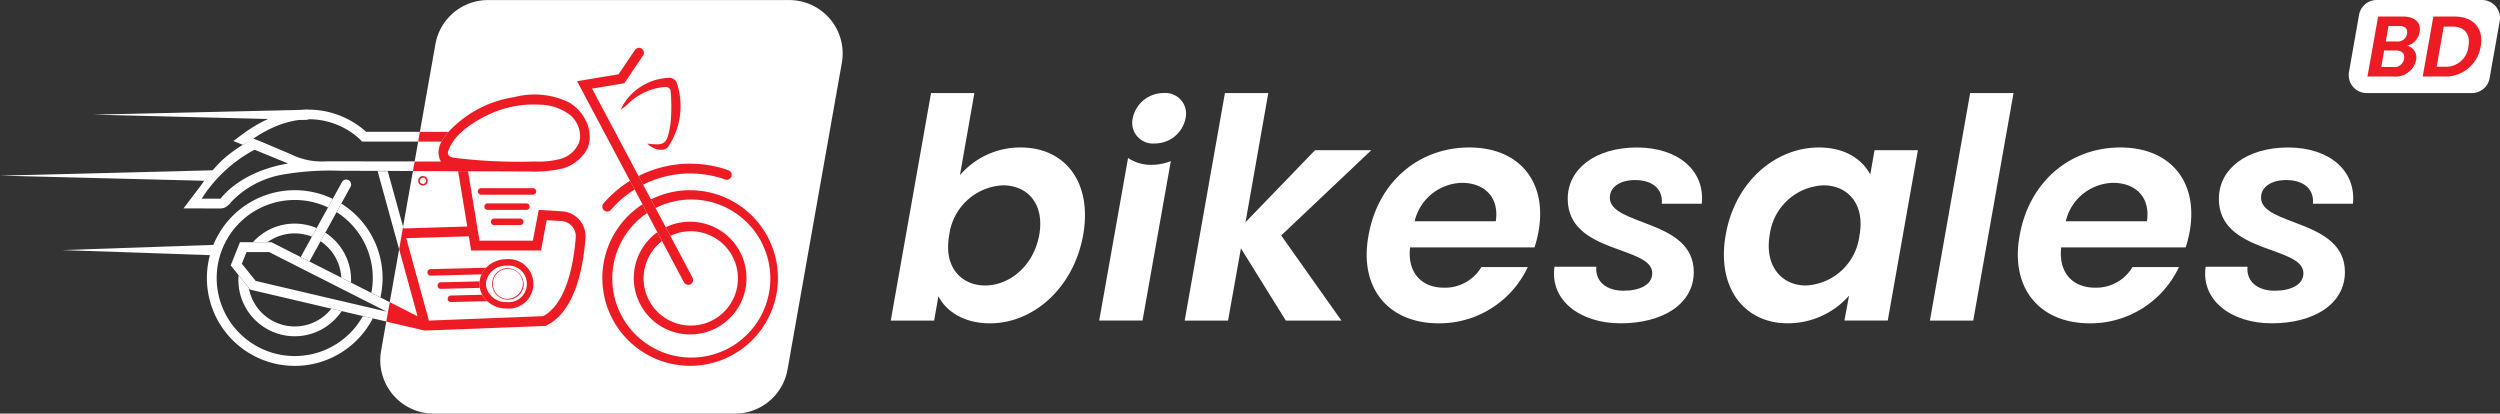 <svg id="logo_white_red" xmlns="http://www.w3.org/2000/svg" width="302.213" height="50" viewBox="0 0 302.213 50">
  <rect x="0" y="0" width="302.213" height="50" fill="#333333" stroke="none"/>
  <path id="Path_1" data-name="Path 1" d="M2161.979,490.012h-12.722a2.171,2.171,0,0,1-2.138-2.547l1.215-6.908a2.171,2.171,0,0,1,2.138-1.795H2163.2a2.171,2.171,0,0,1,2.138,2.549l-1.223,6.907A2.171,2.171,0,0,1,2161.979,490.012Z" transform="translate(-1863.16 -478.762)" fill="#fff"/>
  <g id="Group_22" data-name="Group 22" transform="translate(0 5.771)">
    <g id="Group_21" data-name="Group 21" transform="translate(0 0)">
      <g id="Group_1" data-name="Group 1" transform="translate(11.288 7.491)">
        <path id="Path_2" data-name="Path 2" d="M1505.224,511.249v1.2c-.16.007-.323.017-.489.033l-4.159-.1-21.32-.536Z" transform="translate(-1479.256 -511.249)" fill="#fff"/>
      </g>
      <g id="Group_2" data-name="Group 2" transform="translate(0 14.809)">
        <path id="Path_3" data-name="Path 3" d="M1451.6,529.829l25.968-.653v1.307Z" transform="translate(-1451.605 -529.175)" fill="#fff"/>
      </g>
      <g id="Group_3" data-name="Group 3" transform="translate(7.52 23.806)">
        <path id="Path_4" data-name="Path 4" d="M1470.025,551.866l19.027-.653v1.307Z" transform="translate(-1470.025 -551.212)" fill="#fff"/>
      </g>
      <g id="Group_4" data-name="Group 4" transform="translate(76.618 21.028)">
        <path id="Path_5" data-name="Path 5" d="M1646.091,544.407a6.779,6.779,0,0,0-2.948.671l.556,1.05a5.576,5.576,0,0,1,2.391-.537,5.642,5.642,0,1,1-3.4,1.152l-.564-1.057a6.808,6.808,0,1,0,3.965-1.278Z" transform="translate(-1639.281 -544.407)" fill="#fff"/>
      </g>
      <g id="Group_5" data-name="Group 5" transform="translate(28.817 27.502)">
        <path id="Path_6" data-name="Path 6" d="M1527.335,561.958l11.016,2.581v0Z" transform="translate(-1525.236 -561.268)" fill="#fff"/>
        <path id="Path_7" data-name="Path 7" d="M1534.677,564.6a6.811,6.811,0,0,1-12.484-3.768,5.344,5.344,0,0,1,.028-.568l1.239,1.543a5.63,5.63,0,0,0,9.97,2.5Z" transform="translate(-1522.193 -560.267)" fill="#fff"/>
      </g>
      <g id="Group_6" data-name="Group 6" transform="translate(30.573 21.26)">
        <path id="Path_8" data-name="Path 8" d="M1531.552,544.977a6.773,6.773,0,0,0-5.058,2.249h1.759a5.619,5.619,0,0,1,5.37-.667l.576-1.046A6.821,6.821,0,0,0,1531.552,544.977Z" transform="translate(-1526.494 -544.977)" fill="#fff"/>
        <path id="Path_9" data-name="Path 9" d="M1550.218,553.371c0,.107,0,.209-.012.316l-1.179-.6a5.6,5.6,0,0,0-2.5-4.391l.572-1.042A6.777,6.777,0,0,1,1550.218,553.371Z" transform="translate(-1538.35 -546.561)" fill="#fff"/>
      </g>
      <g id="Group_7" data-name="Group 7" transform="translate(69.756)">
        <path id="Path_10" data-name="Path 10" d="M1640.572,535.081a10.537,10.537,0,0,0-4.735,1.117l.557,1.046a9.462,9.462,0,1,1-1.026.592l-.556-1.05a10.61,10.61,0,1,0,5.76-1.7Z" transform="translate(-1626.9 -517.861)" fill="#fff"/>
        <path id="Path_11" data-name="Path 11" d="M1636.193,521.491a.6.6,0,0,1-.276.071.592.592,0,0,1-.525-.316l-2.647-4.983-.564-1.057-1.239-2.331-.556-1.05-.951-1.787-.56-1.054-6.4-12.042,5.015-.836,1.992-2.948a.593.593,0,0,1,.983.663l-2.277,3.369-3.9.647,5.618,10.57.557,1.046.947,1.784.557,1.046,1.231,2.316.556,1.05,2.683,5.046A.587.587,0,0,1,1636.193,521.491Z" transform="translate(-1622.474 -492.899)" fill="#fff"/>
      </g>
      <g id="Group_8" data-name="Group 8" transform="translate(25.014 17.22)">
        <path id="Path_12" data-name="Path 12" d="M1532.924,550.579a10.619,10.619,0,1,1-4.837-14.452l-.573,1.038a9.434,9.434,0,1,0,4.214,13.134Z" transform="translate(-1512.876 -535.081)" fill="#fff"/>
        <path id="Path_13" data-name="Path 13" d="M1556.833,548.043a10.692,10.692,0,0,1-.265,2.348l-1.093-.552a9.43,9.43,0,0,0-4.2-9.761l.568-1.034A10.618,10.618,0,0,1,1556.833,548.043Z" transform="translate(-1535.598 -537.426)" fill="#fff"/>
      </g>
      <g id="Group_9" data-name="Group 9" transform="translate(72.81 14.016)">
        <path id="Path_14" data-name="Path 14" d="M1633.3,532.3l.56,1.054a12.385,12.385,0,0,0-2.864,2.458.6.6,0,0,1-.45.2.585.585,0,0,1-.387-.146.593.593,0,0,1-.063-.833A13.834,13.834,0,0,1,1633.3,532.3Z" transform="translate(-1629.955 -530.23)" fill="#fff"/>
        <path id="Path_15" data-name="Path 15" d="M1651.911,528.784a.588.588,0,0,1-.754.359,12.654,12.654,0,0,0-9.919.627l-.557-1.046a13.82,13.82,0,0,1,10.87-.694A.589.589,0,0,1,1651.911,528.784Z" transform="translate(-1636.303 -527.233)" fill="#fff"/>
      </g>
      <g id="Group_10" data-name="Group 10" transform="translate(36.349 15.944)">
        <path id="Path_16" data-name="Path 16" d="M1546.66,532.831l-1.109,2.016-.568,1.034-1.365,2.482-.572,1.042-1.346,2.442-1.057-.532,1.353-2.462.576-1.045,1.373-2.494.572-1.038,1.109-2.016a.591.591,0,1,1,1.034.572Z" transform="translate(-1540.643 -531.953)" fill="#fff"/>
      </g>
      <g id="Group_11" data-name="Group 11" transform="translate(28.222 7.491)">
        <path id="Path_17" data-name="Path 17" d="M1546.747,513.923c-.071.083-.146.174-.217.265a7.038,7.038,0,0,0-.635.919h-9.619l-.173-.189c-.217-.229-5.22-5.417-12.969-.174l.126.051-.233.1a11.93,11.93,0,0,0-1.164.6l-1.128-.462.828-.627c8.211-6.222,14.086-1.527,15.21-.49Z" transform="translate(-1520.734 -511.249)" fill="#fff"/>
      </g>
      <g id="Group_12" data-name="Group 12" transform="translate(22.185 5.681)">
        <path id="Path_18" data-name="Path 18" d="M1581.9,526.131a1.329,1.329,0,0,0,.118.174h0A1.354,1.354,0,0,1,1581.9,526.131Z" transform="translate(-1550.894 -518.245)" fill="#fff"/>
        <path id="Path_19" data-name="Path 19" d="M1552.785,507.893q-.131-.087-.267-.164a9.641,9.641,0,0,0-6.572-.634c-3.265.627-6.527,2.115-8.448,4.829-.616.871-1.064,2.1-.423,2.956l-13.859-.016a8.334,8.334,0,0,1-4.3-.863l-3.477-1.471c-.341-.145-2.422-.969-1.781-.5a.3.3,0,0,1-.038.539,17.053,17.053,0,0,0-2.99,2.146,20.48,20.48,0,0,0-2.544,3.018l-2.139,2.82,4.214.01a2.025,2.025,0,0,0,.727-.087,2.307,2.307,0,0,0,.832-.71,11.244,11.244,0,0,1,6.147-3.286,33.5,33.5,0,0,1,7.059-.475l22.778.078a15.79,15.79,0,0,0,3.6-.263,4.94,4.94,0,0,0,3.407-2.386C1555.661,511.519,1554.582,509.08,1552.785,507.893Zm-42.364,11.483h-2.277a17.116,17.116,0,0,1,6.388-5.915l4.048,1.661C1513.432,516.014,1511.08,518.531,1510.421,519.376Zm43.445-7.217a2.44,2.44,0,0,1-.108.44,3.4,3.4,0,0,1-2.251,1.97,10.208,10.208,0,0,1-3.074.317,63.231,63.231,0,0,1-9.73-.441c-.321-.049-.7-.159-.784-.474a.769.769,0,0,1,.057-.44c.7-1.939,2.929-3.391,4.7-4.245a12.831,12.831,0,0,1,6.276-1.272,6.343,6.343,0,0,1,3.615,1.168A3.345,3.345,0,0,1,1553.867,512.159Z" transform="translate(-1505.947 -506.814)" fill="#fff"/>
      </g>
      <g id="Group_13" data-name="Group 13" transform="translate(57.783 16.977)">
        <path id="Path_20" data-name="Path 20" d="M1599.806,535.273h-6.266a.395.395,0,1,1,0-.789h6.266a.395.395,0,0,1,0,.789Z" transform="translate(-1593.145 -534.484)" fill="#fff"/>
      </g>
      <g id="Group_14" data-name="Group 14" transform="translate(58.572 18.813)">
        <path id="Path_21" data-name="Path 21" d="M1600.161,539.772h-4.688a.395.395,0,1,1,0-.789h4.688a.395.395,0,0,1,0,.789Z" transform="translate(-1595.078 -538.983)" fill="#fff"/>
      </g>
      <g id="Group_15" data-name="Group 15" transform="translate(59.361 20.65)">
        <path id="Path_22" data-name="Path 22" d="M1600.515,544.27h-3.11a.395.395,0,1,1,0-.789h3.11a.395.395,0,1,1,0,.789Z" transform="translate(-1597.011 -543.481)" fill="#fff"/>
      </g>
      <g id="Group_16" data-name="Group 16" transform="translate(27.886 14.924)">
        <path id="Path_23" data-name="Path 23" d="M1562.058,535.339a3.031,3.031,0,0,0-2.115-1.038l-2.8-.166-.7,3.721h-6.459l-1.381-8.4h-1.2l1.1,6.692-7.694.233-1.906-6.924h-1.227l4.822,17.538-4.49-2.276-1.093-.552-2.462-1.247-1.179-.6-3.843-1.949-1.057-.532-3.539-1.8h-3.8l-1.121,2.805.959,1.188,1.239,1.543.165.2,9.8,2.3,1.247.292,2.564.6,1.2.28,6,1.4.292.067,2.351-.091,12.259-.474.114-.059c3.342-1.673,4.4-6.648,4.7-10.526A3.02,3.02,0,0,0,1562.058,535.339ZM1537.6,546.157l-3.646-.852-11.016-2.581-1.677-2.083v0l.568-1.412h2.723l3.247,1.645,1.057.536,5.473,2.774,3.369,1.708,1.065.541Zm20.079.825-13.813.533-2.738-9.959,7.568-.229.28,1.712h8.447l.687-3.657,1.764.1a1.837,1.837,0,0,1,1.29.632,1.856,1.856,0,0,1,.454,1.365C1561.4,540.373,1560.591,545.415,1557.683,546.982Z" transform="translate(-1519.912 -529.456)" fill="#fff"/>
        <path id="Path_24" data-name="Path 24" d="M1588.914,566.814l-4.383.106h-.012a.395.395,0,0,1-.008-.789l3.807-.094A2.989,2.989,0,0,0,1588.914,566.814Z" transform="translate(-1557.91 -551.103)" fill="#fff"/>
        <path id="Path_25" data-name="Path 25" d="M1585.238,558.044a2.843,2.843,0,0,0-.548.8l-6.155.158h-.008a.395.395,0,0,1-.012-.789Z" transform="translate(-1554.364 -546.373)" fill="#fff"/>
        <path id="Path_26" data-name="Path 26" d="M1586.253,562.863l-4.719.118h-.012a.395.395,0,0,1-.008-.789l4.711-.118a2.637,2.637,0,0,0-.016.308A2.757,2.757,0,0,0,1586.253,562.863Z" transform="translate(-1556.137 -548.758)" fill="#fff"/>
      </g>
      <g id="Group_17" data-name="Group 17" transform="translate(75.038 3.631)">
        <path id="Path_27" data-name="Path 27" d="M1641.134,510.15c-.475.615-1.749.391-2.5-.391,2.124.223,2.349.14,2.773-2.236a20.745,20.745,0,0,0,.05-3.94c0-.559-.3-.7-.774-.671a7.161,7.161,0,0,0-4.247,1.9,6.425,6.425,0,0,1-1.025.838,6.394,6.394,0,0,1,.375-.726,6.784,6.784,0,0,1,5.6-3.13,1.074,1.074,0,0,1,.75.475A8.8,8.8,0,0,1,1641.134,510.15Z" transform="translate(-1635.412 -501.794)" fill="#fff"/>
      </g>
      <g id="Group_18" data-name="Group 18" transform="translate(57.959 25.565)">
        <path id="Path_28" data-name="Path 28" d="M1596.835,555.521a3.378,3.378,0,0,0-2.458,1.03,2.848,2.848,0,0,0-.548.8,2.8,2.8,0,0,0-.237.844,2.638,2.638,0,0,0-.016.308,2.756,2.756,0,0,0,.044.481,2.62,2.62,0,0,0,.292.829,2.986,2.986,0,0,0,.6.777,3.406,3.406,0,0,0,2.328.9,2.995,2.995,0,1,0,0-5.966Zm0,5.177a2.423,2.423,0,0,1-2.414-1.732,2,2,0,0,1-.055-.462,1.51,1.51,0,0,1,.032-.327,2.4,2.4,0,0,1,2.438-1.867,2.209,2.209,0,1,1,0,4.387Z" transform="translate(-1593.576 -555.521)" fill="#fff"/>
      </g>
      <g id="Group_19" data-name="Group 19" transform="translate(50.826 15.358)">
        <path id="Path_29" data-name="Path 29" d="M1576.679,530.519a.576.576,0,1,0,.572.576A.577.577,0,0,0,1576.679,530.519Zm0,.955a.379.379,0,1,1,.375-.379A.379.379,0,0,1,1576.679,531.474Z" transform="translate(-1576.103 -530.519)" fill="#fff"/>
      </g>
      <g id="Group_20" data-name="Group 20" transform="translate(59.126 26.645)">
        <path id="Path_30" data-name="Path 30" d="M1598.527,561.973a1.911,1.911,0,1,1,2.092-1.9A2.006,2.006,0,0,1,1598.527,561.973Zm0-3.707a1.813,1.813,0,1,0,1.993,1.8A1.908,1.908,0,0,0,1598.527,558.266Z" transform="translate(-1596.436 -558.167)" fill="#fff"/>
      </g>
    </g>
  </g>
  <path id="Path_31" data-name="Path 31" d="M1620.005,486.347l-6.565,37.078a6.456,6.456,0,0,1-6.357,5.337h-36.421a6.461,6.461,0,0,1-6.357-7.585l.623-3.537.424-2.353,1.133-6.4.476-2.716,1.194-6.737.207-1.15.424-2.4.208-1.176,1.877-10.6a6.457,6.457,0,0,1,6.357-5.337h36.421A6.457,6.457,0,0,1,1620.005,486.347Z" transform="translate(-1518.237 -478.762)" fill="#fff"/>
  <g id="Group_37" data-name="Group 37" transform="translate(46.692 5.771)">
    <g id="Group_36" data-name="Group 36" transform="translate(0 0)">
      <g id="Group_23" data-name="Group 23" transform="translate(29.925 21.032)">
        <path id="Path_32" data-name="Path 32" d="M1646.087,544.417a6.73,6.73,0,0,0-2.941.666l.554,1.047a5.7,5.7,0,1,1-1.012.623l-.562-1.064a6.813,6.813,0,1,0,3.961-1.272Z" transform="translate(-1639.28 -544.417)" fill="#ed1c24"/>
      </g>
      <g id="Group_24" data-name="Group 24" transform="translate(23.065)">
        <path id="Path_33" data-name="Path 33" d="M1640.571,535.074a10.615,10.615,0,0,0-4.731,1.116l.554,1.047a9.553,9.553,0,1,1-1.021.6l-.562-1.055a10.613,10.613,0,1,0,5.76-1.7Z" transform="translate(-1626.903 -517.856)" fill="#ed1c24"/>
        <path id="Path_34" data-name="Path 34" d="M1636.193,521.491a.6.6,0,0,1-.276.071.592.592,0,0,1-.525-.316l-2.647-4.983-.564-1.057-1.239-2.331-.556-1.05-.951-1.787-.56-1.054-6.4-12.042,5.015-.836,1.992-2.948a.593.593,0,0,1,.983.663l-2.277,3.369-3.9.647,5.618,10.57.557,1.046.947,1.784.557,1.046,1.231,2.316.556,1.05,2.683,5.046A.587.587,0,0,1,1636.193,521.491Z" transform="translate(-1622.474 -492.899)" fill="#ed1c24"/>
      </g>
      <g id="Group_25" data-name="Group 25" transform="translate(26.118 14.016)">
        <path id="Path_35" data-name="Path 35" d="M1633.3,532.3l.56,1.054a12.385,12.385,0,0,0-2.864,2.458.6.6,0,0,1-.45.2.585.585,0,0,1-.387-.146.593.593,0,0,1-.063-.833A13.834,13.834,0,0,1,1633.3,532.3Z" transform="translate(-1629.955 -530.23)" fill="#ed1c24"/>
        <path id="Path_36" data-name="Path 36" d="M1651.911,528.784a.588.588,0,0,1-.754.359,12.654,12.654,0,0,0-9.919.627l-.557-1.046a13.82,13.82,0,0,1,10.87-.694A.589.589,0,0,1,1651.911,528.784Z" transform="translate(-1636.303 -527.233)" fill="#ed1c24"/>
      </g>
      <g id="Group_26" data-name="Group 26" transform="translate(3.857 10.169)">
        <path id="Path_37" data-name="Path 37" d="M1579.11,517.808c-.069.078-.147.173-.216.26-.13.156-.242.311-.346.458a3.4,3.4,0,0,0-.234.372c-.017.026-.034.061-.052.087h-2.837l.208-1.176Z" transform="translate(-1575.426 -517.808)" fill="#ed1c24"/>
      </g>
      <g id="Group_27" data-name="Group 27" transform="translate(3.226 5.679)">
        <path id="Path_38" data-name="Path 38" d="M1581.979,526.229a.386.386,0,0,1-.069-.1,1.225,1.225,0,0,0,.113.173h.009A.4.4,0,0,1,1581.979,526.229Z" transform="translate(-1578.631 -518.246)" fill="#ed1c24"/>
        <path id="Path_39" data-name="Path 39" d="M1592.985,507.893a2.713,2.713,0,0,0-.268-.165,9.572,9.572,0,0,0-6.573-.631,13.653,13.653,0,0,0-7.966,4.2c-.173.2-.329.407-.484.623a.959.959,0,0,0-.061.1,3.417,3.417,0,0,0-.233.372,2.455,2.455,0,0,0-.242,2.309.389.389,0,0,0,.069.1.345.345,0,0,0,.043.078h.009v.009h-3.192l-.208,1.15,5.458.026h1.2l7.369.026a15.546,15.546,0,0,0,3.589-.26,4.9,4.9,0,0,0,3.407-2.387C1595.857,511.517,1594.784,509.078,1592.985,507.893Zm1.081,4.264a2.748,2.748,0,0,1-.112.441,3.385,3.385,0,0,1-2.249,1.972,10.164,10.164,0,0,1-3.071.311,62.935,62.935,0,0,1-9.73-.441c-.32-.043-.709-.156-.787-.467a.775.775,0,0,1,.061-.441c.692-1.946,2.923-3.39,4.7-4.247a12.71,12.71,0,0,1,6.279-1.272,6.3,6.3,0,0,1,3.615,1.168A3.35,3.35,0,0,1,1594.066,512.157Z" transform="translate(-1573.88 -506.811)" fill="#ed1c24"/>
      </g>
      <g id="Group_28" data-name="Group 28" transform="translate(11.091 16.977)">
        <path id="Path_40" data-name="Path 40" d="M1599.806,535.273h-6.266a.395.395,0,1,1,0-.789h6.266a.395.395,0,0,1,0,.789Z" transform="translate(-1593.145 -534.484)" fill="#ed1c24"/>
      </g>
      <g id="Group_29" data-name="Group 29" transform="translate(11.88 18.813)">
        <path id="Path_41" data-name="Path 41" d="M1600.161,539.772h-4.688a.395.395,0,1,1,0-.789h4.688a.395.395,0,0,1,0,.789Z" transform="translate(-1595.078 -538.983)" fill="#ed1c24"/>
      </g>
      <g id="Group_30" data-name="Group 30" transform="translate(12.669 20.65)">
        <path id="Path_42" data-name="Path 42" d="M1600.515,544.27h-3.11a.395.395,0,1,1,0-.789h3.11a.395.395,0,1,1,0,.789Z" transform="translate(-1597.011 -543.481)" fill="#ed1c24"/>
      </g>
      <g id="Group_31" data-name="Group 31" transform="translate(0 14.926)">
        <path id="Path_43" data-name="Path 43" d="M1589.321,535.341a3.045,3.045,0,0,0-2.119-1.038l-2.794-.164-.709,3.719h-6.452l-1.384-8.4h-1.2l1.107,6.686-7.7.234-.06-.208-.476,2.716,2.223,8.113-3.356-1.713-.424,2.353,4.368,1.02.294.061,2.352-.086,12.255-.476.121-.061c3.339-1.669,4.394-6.642,4.688-10.526A3.009,3.009,0,0,0,1589.321,535.341Zm-4.376,11.641-13.812.536-2.742-9.964,7.568-.225.277,1.713h8.45l.683-3.659,1.764.1a1.848,1.848,0,0,1,1.3.631,1.873,1.873,0,0,1,.45,1.366C1588.655,540.375,1587.85,545.417,1584.944,546.983Z" transform="translate(-1565.977 -529.46)" fill="#ed1c24"/>
        <path id="Path_44" data-name="Path 44" d="M1588.914,566.814l-4.383.106h-.012a.395.395,0,0,1-.008-.789l3.807-.094A2.989,2.989,0,0,0,1588.914,566.814Z" transform="translate(-1576.716 -551.105)" fill="#ed1c24"/>
        <path id="Path_45" data-name="Path 45" d="M1585.238,558.044a2.843,2.843,0,0,0-.548.8l-6.155.158h-.008a.395.395,0,0,1-.012-.789Z" transform="translate(-1573.17 -546.375)" fill="#ed1c24"/>
        <path id="Path_46" data-name="Path 46" d="M1586.253,562.863l-4.719.118h-.012a.395.395,0,0,1-.008-.789l4.711-.118a2.637,2.637,0,0,0-.016.308A2.757,2.757,0,0,0,1586.253,562.863Z" transform="translate(-1574.943 -548.76)" fill="#ed1c24"/>
      </g>
      <g id="Group_32" data-name="Group 32" transform="translate(28.346 3.631)">
        <path id="Path_47" data-name="Path 47" d="M1641.134,510.15c-.475.615-1.749.391-2.5-.391,2.124.223,2.349.14,2.773-2.236a20.745,20.745,0,0,0,.05-3.94c0-.559-.3-.7-.774-.671a7.161,7.161,0,0,0-4.247,1.9,6.425,6.425,0,0,1-1.025.838,6.394,6.394,0,0,1,.375-.726,6.784,6.784,0,0,1,5.6-3.13,1.074,1.074,0,0,1,.75.475A8.8,8.8,0,0,1,1641.134,510.15Z" transform="translate(-1635.412 -501.794)" fill="#ed1c24"/>
      </g>
      <g id="Group_33" data-name="Group 33" transform="translate(11.27 25.564)">
        <path id="Path_48" data-name="Path 48" d="M1596.844,555.519a3.379,3.379,0,0,0-2.465,1.029,2.936,2.936,0,0,0-.545.8,2.744,2.744,0,0,0-.234.839,1.9,1.9,0,0,0-.017.312,3.032,3.032,0,0,0,.043.484,2.654,2.654,0,0,0,.285.822,3.1,3.1,0,0,0,.6.778,3.422,3.422,0,0,0,2.336.9,2.995,2.995,0,1,0,0-5.968Zm0,5.181a2.432,2.432,0,0,1-2.422-1.739,2.007,2.007,0,0,1-.052-.458,1.382,1.382,0,0,1,.035-.329,2.394,2.394,0,0,1,2.439-1.869,2.212,2.212,0,1,1,0,4.394Z" transform="translate(-1593.583 -555.519)" fill="#ed1c24"/>
      </g>
      <g id="Group_34" data-name="Group 34" transform="translate(3.857 15.509)">
        <path id="Path_49" data-name="Path 49" d="M1576.006,530.888a.575.575,0,1,0,.571.58A.58.58,0,0,0,1576.006,530.888Zm0,.952a.376.376,0,1,1,0-.752.376.376,0,0,1,0,.752Z" transform="translate(-1575.426 -530.888)" fill="#ed1c24"/>
      </g>
      <g id="Group_35" data-name="Group 35" transform="translate(12.438 26.645)">
        <path id="Path_50" data-name="Path 50" d="M1598.536,558.167a1.91,1.91,0,1,0,2.084,1.9A2.005,2.005,0,0,0,1598.536,558.167Zm0,3.71a1.816,1.816,0,1,1,1.989-1.807A1.91,1.91,0,0,1,1598.536,561.877Z" transform="translate(-1596.443 -558.167)" fill="#ed1c24"/>
      </g>
    </g>
  </g>
  <g id="Group_38" data-name="Group 38" transform="translate(107.679 11.247)">
    <path id="Path_51" data-name="Path 51" d="M1731.087,512.893a9.594,9.594,0,0,0-7.357,3.347l1.744-9.928h-5.237l-4.871,27.505h5.242l.518-2.936c.934,1.783,3.015,3.268,6.244,3.268,5.242,0,10.113-4.275,11.26-10.7C1739.75,517.016,1736.364,512.893,1731.087,512.893Zm2.233,10.552c-.709,3.9-3.718,6.131-6.542,6.131s-5.057-2.154-4.348-6.052a6.886,6.886,0,0,1,6.5-6.058C1731.757,517.466,1733.984,519.547,1733.321,523.445Z" transform="translate(-1715.366 -506.312)" fill="#fff"/>
    <path id="Path_52" data-name="Path 52" d="M1783.437,514.991a4.983,4.983,0,0,1-2.857-.827l-3.488,19.647h5.237l3.42-19.271A6.288,6.288,0,0,1,1783.437,514.991Zm1.457-8.679a3.805,3.805,0,0,0-3.752,3.049,2.51,2.51,0,0,0,2.678,3.048,3.783,3.783,0,0,0,3.712-3.048A2.5,2.5,0,0,0,1784.894,506.312Zm0,0a3.805,3.805,0,0,0-3.752,3.049,2.51,2.51,0,0,0,2.678,3.048,3.783,3.783,0,0,0,3.712-3.048A2.5,2.5,0,0,0,1784.894,506.312Z" transform="translate(-1751.893 -506.312)" fill="#fff"/>
    <path id="Path_53" data-name="Path 53" d="M1824.958,513.225h-6.8l-8.4,8.7,2.751-15.609h-5.242l-4.865,27.505h5.242l1.558-8.736,5.428,8.736h6.722l-7.284-10.293Z" transform="translate(-1766.871 -506.312)" fill="#fff"/>
    <path id="Path_54" data-name="Path 54" d="M1868.707,522.432c-6.092,0-11.036,4.123-12.189,10.631-1.187,6.463,2.492,10.625,8.471,10.625a11.8,11.8,0,0,0,10.777-6.8h-5.608a5.1,5.1,0,0,1-4.534,2.492c-2.638,0-4.427-1.749-4.089-4.871h15.052a15.5,15.5,0,0,0,.484-1.929C1878.146,526.482,1874.653,522.432,1868.707,522.432Zm3.195,8.921h-9.81a6.014,6.014,0,0,1,5.72-4.646C1870.49,526.707,1872.352,528.417,1871.9,531.353Z" transform="translate(-1798.762 -515.851)" fill="#fff"/>
    <path id="Path_55" data-name="Path 55" d="M1921.556,526.37c2.193,0,3.386,1.153,3.234,2.863h4.832c.411-3.977-2.824-6.8-7.841-6.8-4.978,0-8.364,2.565-8.364,6.2,0,6.694,10.22,5.653,10.22,8.994,0,1.451-1.6,2.12-3.454,2.12-2.193,0-3.459-1.192-3.307-2.9h-5.057c-.591,4.016,3.049,6.84,7.993,6.84,5.051,0,8.842-2.306,8.842-6.2,0-6.4-10.147-5.54-10.147-8.994C1918.508,527.19,1919.773,526.37,1921.556,526.37Z" transform="translate(-1831.582 -515.851)" fill="#fff"/>
    <path id="Path_56" data-name="Path 56" d="M1980.28,522.764l-.518,2.936c-.894-1.71-2.9-3.268-6.21-3.268-5.237,0-10.142,4.123-11.261,10.552-1.147,6.429,2.267,10.7,7.47,10.7a9.836,9.836,0,0,0,7.436-3.341l-.557,3.01h5.237l3.645-20.593Zm-1.823,10.3a6.855,6.855,0,0,1-6.5,6.052c-2.784,0-5.017-2.227-4.348-6.131a6.845,6.845,0,0,1,6.5-5.979C1976.939,527.005,1979.167,529.159,1978.458,533.063Z" transform="translate(-1861.354 -515.851)" fill="#fff"/>
    <path id="Path_57" data-name="Path 57" d="M2027.938,506.312l-4.865,27.505h5.237l4.871-27.505Z" transform="translate(-1897.454 -506.312)" fill="#fff"/>
    <path id="Path_58" data-name="Path 58" d="M2061.518,522.432c-6.092,0-11.036,4.123-12.189,10.631-1.187,6.463,2.492,10.625,8.471,10.625a11.811,11.811,0,0,0,10.782-6.8h-5.614a5.1,5.1,0,0,1-4.533,2.492c-2.638,0-4.427-1.749-4.089-4.871H2069.4a15.59,15.59,0,0,0,.484-1.929C2070.957,526.482,2067.463,522.432,2061.518,522.432Zm3.195,8.921h-9.81a6.015,6.015,0,0,1,5.726-4.646C2063.3,526.707,2065.163,528.417,2064.713,531.353Z" transform="translate(-1912.86 -515.851)" fill="#fff"/>
    <path id="Path_59" data-name="Path 59" d="M2114.367,526.37c2.193,0,3.386,1.153,3.234,2.863h4.832c.41-3.977-2.824-6.8-7.841-6.8-4.978,0-8.364,2.565-8.364,6.2,0,6.694,10.22,5.653,10.22,8.994,0,1.451-1.6,2.12-3.454,2.12-2.194,0-3.459-1.192-3.308-2.9h-5.056c-.591,4.016,3.049,6.84,7.993,6.84,5.051,0,8.842-2.306,8.842-6.2,0-6.4-10.142-5.54-10.142-8.994C2111.324,527.19,2112.584,526.37,2114.367,526.37Z" transform="translate(-1945.679 -515.851)" fill="#fff"/>
  </g>
  <g id="Group_39" data-name="Group 39" transform="translate(286.19 1.998)">
    <path id="Path_60" data-name="Path 60" d="M2155.761,490.91h-3.128l1.288-7.253h2.993c1.518,0,2.224.79,2.027,1.871a2.086,2.086,0,0,1-1.518,1.662,1.444,1.444,0,0,1,1.081,1.756A2.537,2.537,0,0,1,2155.761,490.91Zm.322-3.148h-1.435l-.343,2h1.465a1.172,1.172,0,0,0,1.289-.987C2157.174,488.146,2156.789,487.761,2156.083,487.761Zm.416-2.961h-1.32l-.333,1.87h1.33a1.135,1.135,0,0,0,1.247-.925C2157.517,485.153,2157.184,484.8,2156.5,484.8Z" transform="translate(-2152.633 -483.657)" fill="#ed1c24"/>
    <path id="Path_61" data-name="Path 61" d="M2176.008,487.294a4.311,4.311,0,0,1-4.468,3.616H2169l1.288-7.253h2.535C2175.146,483.657,2176.4,485.091,2176.008,487.294Zm-4.3,2.431a2.712,2.712,0,0,0,2.816-2.431c.26-1.506-.426-2.421-1.964-2.421h-1.018l-.852,4.852Z" transform="translate(-2162.321 -483.657)" fill="#ed1c24"/>
  </g>
</svg>

